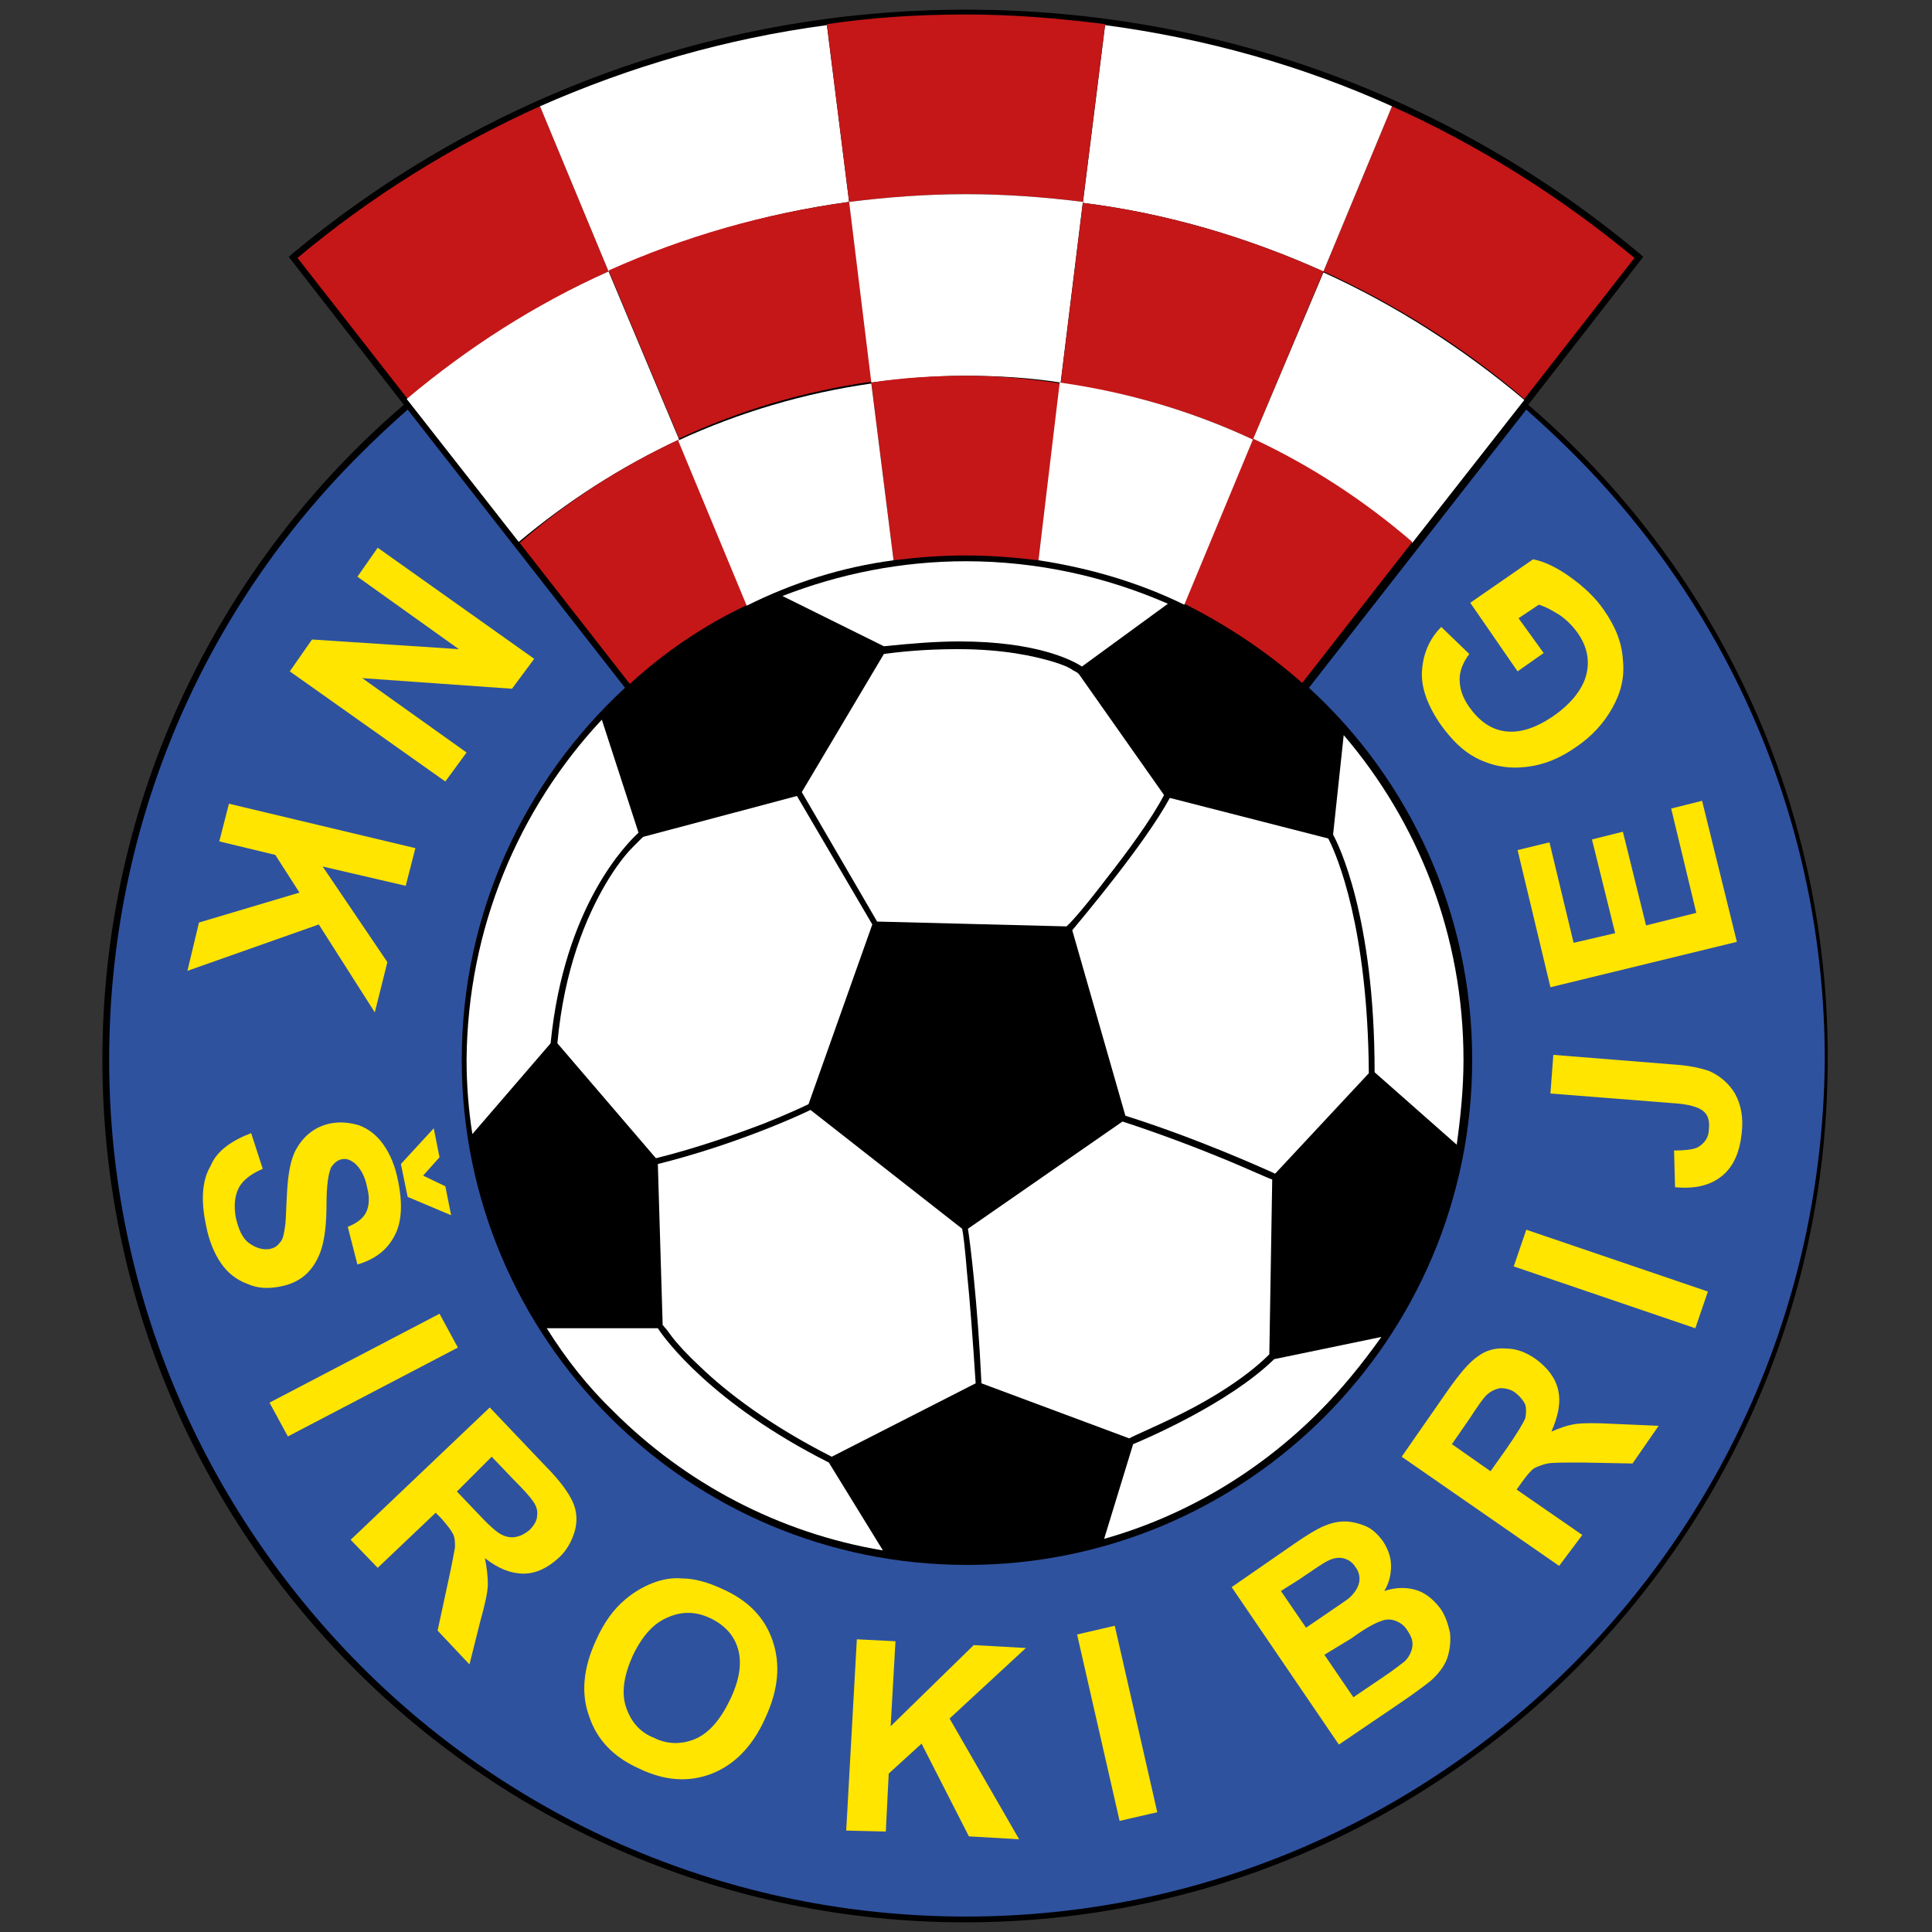 <?xml version="1.0" encoding="utf-8"?>
<!-- Generator: Adobe Illustrator 21.1.0, SVG Export Plug-In . SVG Version: 6.00 Build 0)  -->
<svg version="1.1" id="Layer_1" xmlns="http://www.w3.org/2000/svg" xmlns:xlink="http://www.w3.org/1999/xlink" x="0px" y="0px"
	 viewBox="0 0 200 200" style="enable-background:new 0 0 200 200;" xml:space="preserve">
<rect x="0" y="0" width="200" height="200" fill="#333333" stroke="none"/>
<style type="text/css">
	.st0{fill:#2F529F;}
	.st1{fill:#FFE500;}
	.st2{fill:#C51718;}
	.st3{fill:#FFFFFF;}
</style>
<g>
	<path d="M158.2,41.9l11.9-15.3l-0.2-0.2C151,10.5,126.6,1,100,1v0c-26.6,0-51,9.6-69.9,25.4l-0.2,0.2l11.9,15.3
		c-19.1,16.4-31.2,40.7-31.2,67.8c0,49.3,40,89.3,89.3,89.3c49.3,0,89.3-40,89.3-89.3C189.3,82.6,177.3,58.3,158.2,41.9z"/>
	<path class="st0" d="M162.7,172.4c-16.1,16-38.2,26-62.7,26s-46.7-9.9-62.7-26c-16-16.1-26-38.2-26-62.7c0-24.5,9.9-46.7,26-62.7
		c1.6-1.6,3.2-3.1,4.9-4.6l22.5,28.8c-10.4,9.6-16.9,23.3-16.9,38.5c0,28.9,23.4,52.3,52.3,52.3c28.9,0,52.3-23.4,52.3-52.3
		c0-15.2-6.5-29-16.9-38.5l22.5-28.8c1.7,1.5,3.3,3,4.9,4.6c16,16,26,38.2,26,62.7C188.7,134.2,178.8,156.3,162.7,172.4z"/>
	<path class="st1" d="M39.1,56.7l16.2,11.5L53,71.3l-15.5-1.1l10.8,7.7l-2.2,3L30,69.5l2.3-3.3l15.2,1l-10.5-7.5L39.1,56.7z"/>
	<path class="st1" d="M23.7,83.2l19.3,4.6L42,91.7l-8.6-2l6.7,9.9l-1.3,5.2l-5.8-9.1l-13.6,4.8l1.2-5L31,92.4l-2.5-3.9l-5.8-1.4
		L23.7,83.2z"/>
	<path class="st1" d="M26,117.3l1.2,3.7c-1.2,0.5-2.1,1.2-2.5,2s-0.5,1.8-0.3,3c0.3,1.3,0.7,2.2,1.4,2.7s1.4,0.7,2.1,0.6
		c0.5-0.1,0.8-0.3,1.1-0.7c0.3-0.3,0.4-0.9,0.5-1.6c0.1-0.5,0.1-1.6,0.2-3.3c0.1-2.2,0.4-3.8,1-4.8c0.8-1.4,2-2.3,3.5-2.6
		c1-0.2,2-0.1,3,0.2c1,0.4,1.8,1,2.5,2c0.7,1,1.2,2.2,1.5,3.7c0.5,2.4,0.4,4.4-0.4,5.8c-0.8,1.5-2.1,2.4-3.8,2.9l-1-3.9
		c1-0.4,1.6-0.9,1.9-1.5c0.3-0.6,0.4-1.5,0.1-2.6c-0.2-1.1-0.7-2-1.3-2.5c-0.4-0.3-0.8-0.5-1.3-0.4c-0.5,0.1-0.8,0.4-1.1,0.8
		c-0.3,0.6-0.5,1.9-0.5,3.9c0,2-0.2,3.5-0.5,4.5c-0.3,1-0.8,1.9-1.5,2.6c-0.7,0.7-1.7,1.2-2.9,1.4c-1.1,0.2-2.2,0.2-3.3-0.3
		c-1.1-0.4-2-1.1-2.7-2.1c-0.7-1-1.3-2.4-1.6-4.1c-0.5-2.4-0.4-4.5,0.5-6C22.4,119.2,23.9,118.1,26,117.3z M44.9,116.8l0.6,3
		l-1.7,1.9l2.3,1.1l0.6,3l-4.5-1.9l-0.7-3.4L44.9,116.8z"/>
	<path class="st1" d="M27.9,145.2l17.6-9.2l1.9,3.5l-17.6,9.2L27.9,145.2z"/>
	<path class="st1" d="M36.3,159.4l14.4-13.7l5.8,6.1c1.5,1.5,2.4,2.8,2.8,3.7c0.4,0.9,0.5,1.9,0.2,3c-0.3,1-0.8,2-1.7,2.8
		c-1.1,1-2.3,1.6-3.6,1.6c-1.3,0-2.6-0.5-4-1.6c0.2,1,0.3,1.9,0.3,2.7s-0.3,2.1-0.8,3.9l-1.1,4.4l-3.3-3.5l1.1-5.1
		c0.4-1.8,0.6-3,0.7-3.5c0-0.6,0-1-0.2-1.4c-0.2-0.4-0.6-0.9-1.2-1.6l-0.6-0.6l-6,5.7L36.3,159.4z M47.3,154.4l2,2.1
		c1.3,1.4,2.2,2.2,2.7,2.4c0.4,0.2,0.9,0.3,1.4,0.2c0.5-0.1,0.9-0.3,1.4-0.7c0.5-0.5,0.8-1,0.8-1.5c0.1-0.5-0.1-1.1-0.5-1.6
		c-0.2-0.3-0.8-1-2-2.2l-2.2-2.3L47.3,154.4z"/>
	<path class="st1" d="M61.7,169.8c0.8-1.8,1.8-3.2,3-4.2c0.8-0.7,1.8-1.3,2.8-1.7c1-0.4,2.1-0.6,3.1-0.5c1.3,0,2.7,0.4,4.2,1.1
		c2.7,1.2,4.4,3,5.2,5.4c0.8,2.4,0.6,5-0.8,8c-1.3,2.9-3.2,4.8-5.5,5.7c-2.3,0.9-4.8,0.8-7.5-0.5c-2.7-1.2-4.4-3-5.2-5.4
		C60.1,175.3,60.4,172.6,61.7,169.8z M65.5,171.4c-0.9,2-1.2,3.8-0.7,5.3c0.5,1.5,1.4,2.6,2.9,3.2c1.4,0.7,2.9,0.7,4.3,0.1
		c1.4-0.6,2.6-2,3.6-4.1c1-2.1,1.2-3.8,0.8-5.2c-0.4-1.4-1.4-2.5-2.9-3.2c-1.5-0.7-2.9-0.7-4.3-0.1C67.7,168,66.5,169.3,65.5,171.4z
		"/>
	<path class="st1" d="M87.6,189.5l1.1-19.8l4,0.2l-0.5,8.8l8.6-8.4l5.4,0.3l-7.9,7.3l7.2,12.5l-5.2-0.3l-4.9-9.6l-3.4,3.1l-0.3,6
		L87.6,189.5z"/>
	<path class="st1" d="M115.9,188.5l-4.4-19.3l3.9-0.9l4.4,19.3L115.9,188.5z"/>
	<path class="st1" d="M127.5,164.3l6.5-4.5c1.3-0.9,2.3-1.5,3-1.8c0.7-0.3,1.4-0.5,2.2-0.5c0.7,0,1.5,0.2,2.2,0.5
		c0.7,0.3,1.3,0.9,1.8,1.6c0.5,0.8,0.8,1.6,0.8,2.5c0,0.9-0.2,1.8-0.7,2.6c1.2-0.4,2.3-0.4,3.3-0.1c1,0.3,1.8,1,2.5,1.9
		c0.5,0.7,0.8,1.6,1,2.5c0.1,0.9,0,1.8-0.3,2.7c-0.3,0.8-0.9,1.6-1.7,2.3c-0.5,0.4-1.8,1.4-3.9,2.8l-5.6,3.8L127.5,164.3z
		 M132.6,164.7l2.6,3.8l2.2-1.5c1.3-0.9,2.1-1.4,2.4-1.7c0.5-0.5,0.8-1,0.9-1.5c0.1-0.5,0-1.1-0.4-1.6c-0.3-0.5-0.8-0.8-1.3-0.9
		c-0.5-0.1-1,0-1.6,0.3c-0.4,0.2-1.3,0.8-2.9,1.9L132.6,164.7z M137.1,171.3l3,4.4l3.1-2.1c1.2-0.8,1.9-1.4,2.2-1.6
		c0.4-0.4,0.7-0.9,0.8-1.5c0.1-0.6-0.1-1.1-0.5-1.7c-0.3-0.5-0.7-0.8-1.2-1c-0.5-0.2-1-0.2-1.5,0c-0.6,0.2-1.6,0.7-3.1,1.8
		L137.1,171.3z"/>
	<path class="st1" d="M161.4,162.1l-16.3-11.3l4.8-6.9c1.2-1.7,2.2-2.9,3.1-3.5c0.8-0.6,1.8-0.9,2.9-0.8c1.1,0,2.1,0.4,3.1,1.1
		c1.2,0.9,2,1.9,2.3,3.2c0.3,1.3,0,2.7-0.7,4.3c0.9-0.4,1.8-0.7,2.6-0.8c0.8-0.1,2.1-0.1,3.9,0l4.6,0.2l-2.7,3.9l-5.2-0.1
		c-1.9,0-3.1,0-3.6,0.1c-0.5,0.1-1,0.3-1.4,0.5c-0.4,0.3-0.8,0.8-1.3,1.5l-0.5,0.7l6.8,4.7L161.4,162.1z M154.3,152.3l1.7-2.4
		c1.1-1.6,1.7-2.6,1.9-3.1c0.1-0.5,0.1-1,0-1.4c-0.2-0.4-0.5-0.8-1-1.2c-0.5-0.4-1.1-0.5-1.6-0.5c-0.5,0.1-1,0.3-1.5,0.8
		c-0.2,0.2-0.8,1-1.7,2.4l-1.8,2.6L154.3,152.3z"/>
	<path class="st1" d="M175.5,137.5l-18.8-6.4l1.3-3.8l18.8,6.4L175.5,137.5z"/>
	<path class="st1" d="M160.5,113.2l0.3-4l12.5,1c1.6,0.1,2.9,0.4,3.7,0.7c1.1,0.5,2,1.3,2.6,2.3c0.6,1.1,0.9,2.4,0.7,4.1
		c-0.2,1.9-0.8,3.4-2,4.4c-1.2,1-2.8,1.4-4.9,1.2l-0.1-3.8c1.1,0,1.9-0.1,2.4-0.3c0.7-0.4,1.2-1,1.2-1.9c0.1-0.9-0.1-1.5-0.6-1.9
		c-0.5-0.4-1.5-0.7-3.1-0.8L160.5,113.2z"/>
	<path class="st1" d="M179.8,97.5l-19.3,4.7L157.1,88l3.3-0.8l2.5,10.4l4.3-1l-2.4-9.7l3.2-0.8l2.4,9.7l5.2-1.3L173,83.7l3.2-0.8
		L179.8,97.5z"/>
	<path class="st1" d="M159.8,67.6l-2.7,1.9l-4.9-7.1l6.5-4.5c1.1,0.2,2.4,0.8,3.8,1.8c1.4,1,2.6,2.1,3.5,3.4c1.2,1.7,1.9,3.4,2,5.2
		c0.2,1.8-0.2,3.4-1.1,5c-0.9,1.6-2.1,2.9-3.7,4c-1.7,1.2-3.4,1.9-5.3,2.1c-1.8,0.2-3.5-0.1-5.2-1c-1.3-0.7-2.4-1.8-3.5-3.3
		c-1.4-2-2.1-3.9-2-5.6c0.1-1.7,0.7-3.3,2-4.6l2.9,2.8c-0.6,0.8-1,1.7-1,2.6c0,1,0.3,1.9,1,2.9c1,1.4,2.2,2.3,3.7,2.5
		c1.5,0.2,3.1-0.3,4.9-1.5c1.9-1.3,3.1-2.8,3.5-4.3c0.4-1.5,0.1-3-0.9-4.4c-0.5-0.7-1.1-1.3-1.8-1.8c-0.8-0.5-1.5-0.9-2.2-1.1
		l-2.1,1.4L159.8,67.6z"/>
	<path class="st2" d="M157.8,41.3l11.4-14.6c-7.6-6.3-16-11.6-25.1-15.7L137,28.1C144.5,31.5,151.6,36,157.8,41.3z"/>
	<path class="st3" d="M137,28.1l7.1-17.1c-9.3-4.2-19.2-7-29.7-8.4l-2.3,18.4C120.9,22.1,129.2,24.6,137,28.1z"/>
	<path class="st2" d="M55.9,11c-9.1,4.1-17.6,9.4-25.1,15.7l11.4,14.6C48.4,36,55.5,31.5,63,28.1L55.9,11z"/>
	<path class="st3" d="M87.9,20.9L85.6,2.6C75.1,4,65.2,6.9,55.9,11L63,28.1C70.8,24.6,79.1,22.1,87.9,20.9z"/>
	<path class="st2" d="M100,20.1c4.1,0,8.1,0.3,12.1,0.8l2.3-18.4c-4.7-0.6-9.5-1-14.4-1c-4.9,0-9.7,0.3-14.4,1l2.3,18.4
		C91.9,20.4,95.9,20.1,100,20.1z"/>
	<path class="st2" d="M87.9,20.9c-8.8,1.2-17.1,3.6-24.9,7.1l7.3,17.4c6.2-2.9,12.9-4.9,20-5.9L87.9,20.9z"/>
	<path class="st3" d="M100,38.9c3.3,0,6.6,0.2,9.8,0.7l2.3-18.7c-4-0.5-8-0.8-12.1-0.8c-4.1,0-8.1,0.3-12.1,0.8l2.3,18.7
		C93.4,39.2,96.7,38.9,100,38.9z"/>
	<path class="st2" d="M129.7,45.5l7.3-17.4c-7.8-3.5-16.1-6-24.9-7.1l-2.3,18.7C116.8,40.6,123.5,42.6,129.7,45.5z"/>
	<path class="st3" d="M129.7,45.5c6,2.8,11.6,6.4,16.5,10.7l11.6-14.8c-6.3-5.3-13.3-9.8-20.8-13.2L129.7,45.5z"/>
	<path class="st3" d="M70.3,45.5L63,28.1c-7.6,3.4-14.6,7.9-20.9,13.2l11.6,14.8C58.7,51.9,64.3,48.3,70.3,45.5z"/>
	<path class="st2" d="M134.8,70.7l11.4-14.6c-5-4.3-10.5-7.9-16.5-10.7l-7.1,17.1C127,64.7,131.2,67.5,134.8,70.7z"/>
	<path class="st2" d="M100,38.9c-3.3,0-6.6,0.2-9.8,0.7L92.5,58c2.4-0.3,4.9-0.5,7.5-0.5c2.5,0,5,0.2,7.5,0.5l2.3-18.3
		C106.6,39.2,103.3,38.9,100,38.9z"/>
	<path class="st2" d="M77.4,62.6l-7.1-17.1c-6,2.8-11.6,6.4-16.5,10.7l11.4,14.6C68.8,67.5,72.9,64.7,77.4,62.6z"/>
	<path class="st3" d="M92.5,58l-2.3-18.3c-7,1-13.7,3-20,5.9l7.1,17.1C82.1,60.3,87.2,58.7,92.5,58z"/>
	<path class="st3" d="M107.5,58c5.3,0.8,10.4,2.3,15.1,4.6l7.1-17.1c-6.2-2.9-12.9-4.9-20-5.9L107.5,58z"/>
	<path class="st3" d="M116.9,148.9l-15.3-5.7c-0.4-8.5-1.2-14.8-1.4-16l16-11.1c4,1.3,7.9,2.8,10.8,4c2.4,1,4.1,1.8,4.7,2l-0.3,18.1
		c-2.4,2.4-6,4.6-9,6.1C119.6,147.7,117.4,148.6,116.9,148.9z"/>
	<path class="st3" d="M86.1,150.8c-6.5-3.3-10.9-6.7-13.6-9.3c-1.4-1.3-2.4-2.4-3-3.2c-0.3-0.4-0.5-0.7-0.7-0.9
		c-0.1-0.1-0.1-0.2-0.2-0.2l-0.5-16.7c8-2,14.6-5,15.8-5.6l15.7,12.3c0.1,0.4,0.3,2,0.5,4.5c0.3,2.9,0.6,6.9,0.9,11.5L86.1,150.8z"
		/>
	<path class="st3" d="M66.4,86.8c0.1-0.1,0.2-0.2,0.3-0.2l15.8-4.2l7.8,13.3l-6.6,18.6c-0.4,0.2-2.1,1-4.6,2
		c-2.9,1.1-6.8,2.5-11.2,3.6L57.7,108c0.7-7.7,3-13.1,5-16.5c1-1.7,2-3,2.8-3.8C65.9,87.3,66.2,87,66.4,86.8z"/>
	<path class="st3" d="M91.5,67.7c2.9-0.4,5.5-0.5,7.7-0.5c4.6,0,7.8,0.7,9.8,1.3c1,0.3,1.7,0.6,2.1,0.9c0.2,0.1,0.4,0.2,0.5,0.3
		c0,0,0.1,0.1,0.1,0.1l8.8,12.5c-1.3,2.5-3.8,5.9-6,8.7c-1.9,2.5-3.6,4.5-4.1,4.9l-19.6-0.5L83,82L91.5,67.7z"/>
	<path class="st3" d="M137.5,86.8c0,0.1,0.1,0.1,0.1,0.2c0.8,1.6,4,9,4.1,24.1l-9.7,10.4c-1.3-0.6-8.2-3.7-15.5-6l-5.5-19.2
		c0.9-1.1,7.5-8.9,10.1-13.7L137.5,86.8z"/>
	<path class="st3" d="M142.3,111c0-16.2-3.8-23.7-4.3-24.6l1.1-10.3c7.7,9,12.4,20.7,12.4,33.6c0,3-0.3,5.9-0.7,8.8L142.3,111z"/>
	<path class="st3" d="M120.9,62.5L112,69c-0.9-0.6-4.6-2.6-12.7-2.6c-2.3,0-4.9,0.2-7.8,0.5L81,61.7c5.9-2.3,12.3-3.6,19-3.6
		C107.4,58.1,114.5,59.7,120.9,62.5z"/>
	<path class="st3" d="M62.3,74.5l3.8,11.7c-1.1,1-7.7,7.5-9.1,21.8l-8.1,9.4c-0.4-2.5-0.6-5.1-0.6-7.7
		C48.4,96.1,53.7,83.7,62.3,74.5z"/>
	<path class="st3" d="M56.6,137.5h11.5c0.7,1.1,5.6,7.8,17.7,13.9l5.6,9.1c-10.8-1.8-20.5-7-27.9-14.4
		C60.9,143.6,58.6,140.7,56.6,137.5z"/>
	<path class="st3" d="M136.5,146.2c-6.1,6.1-13.7,10.7-22.2,13.1l3-9.8c1.2-0.5,9.9-4.2,14.6-8.8l11.1-2.3
		C141,141.2,138.9,143.8,136.5,146.2z"/>
</g>
</svg>
